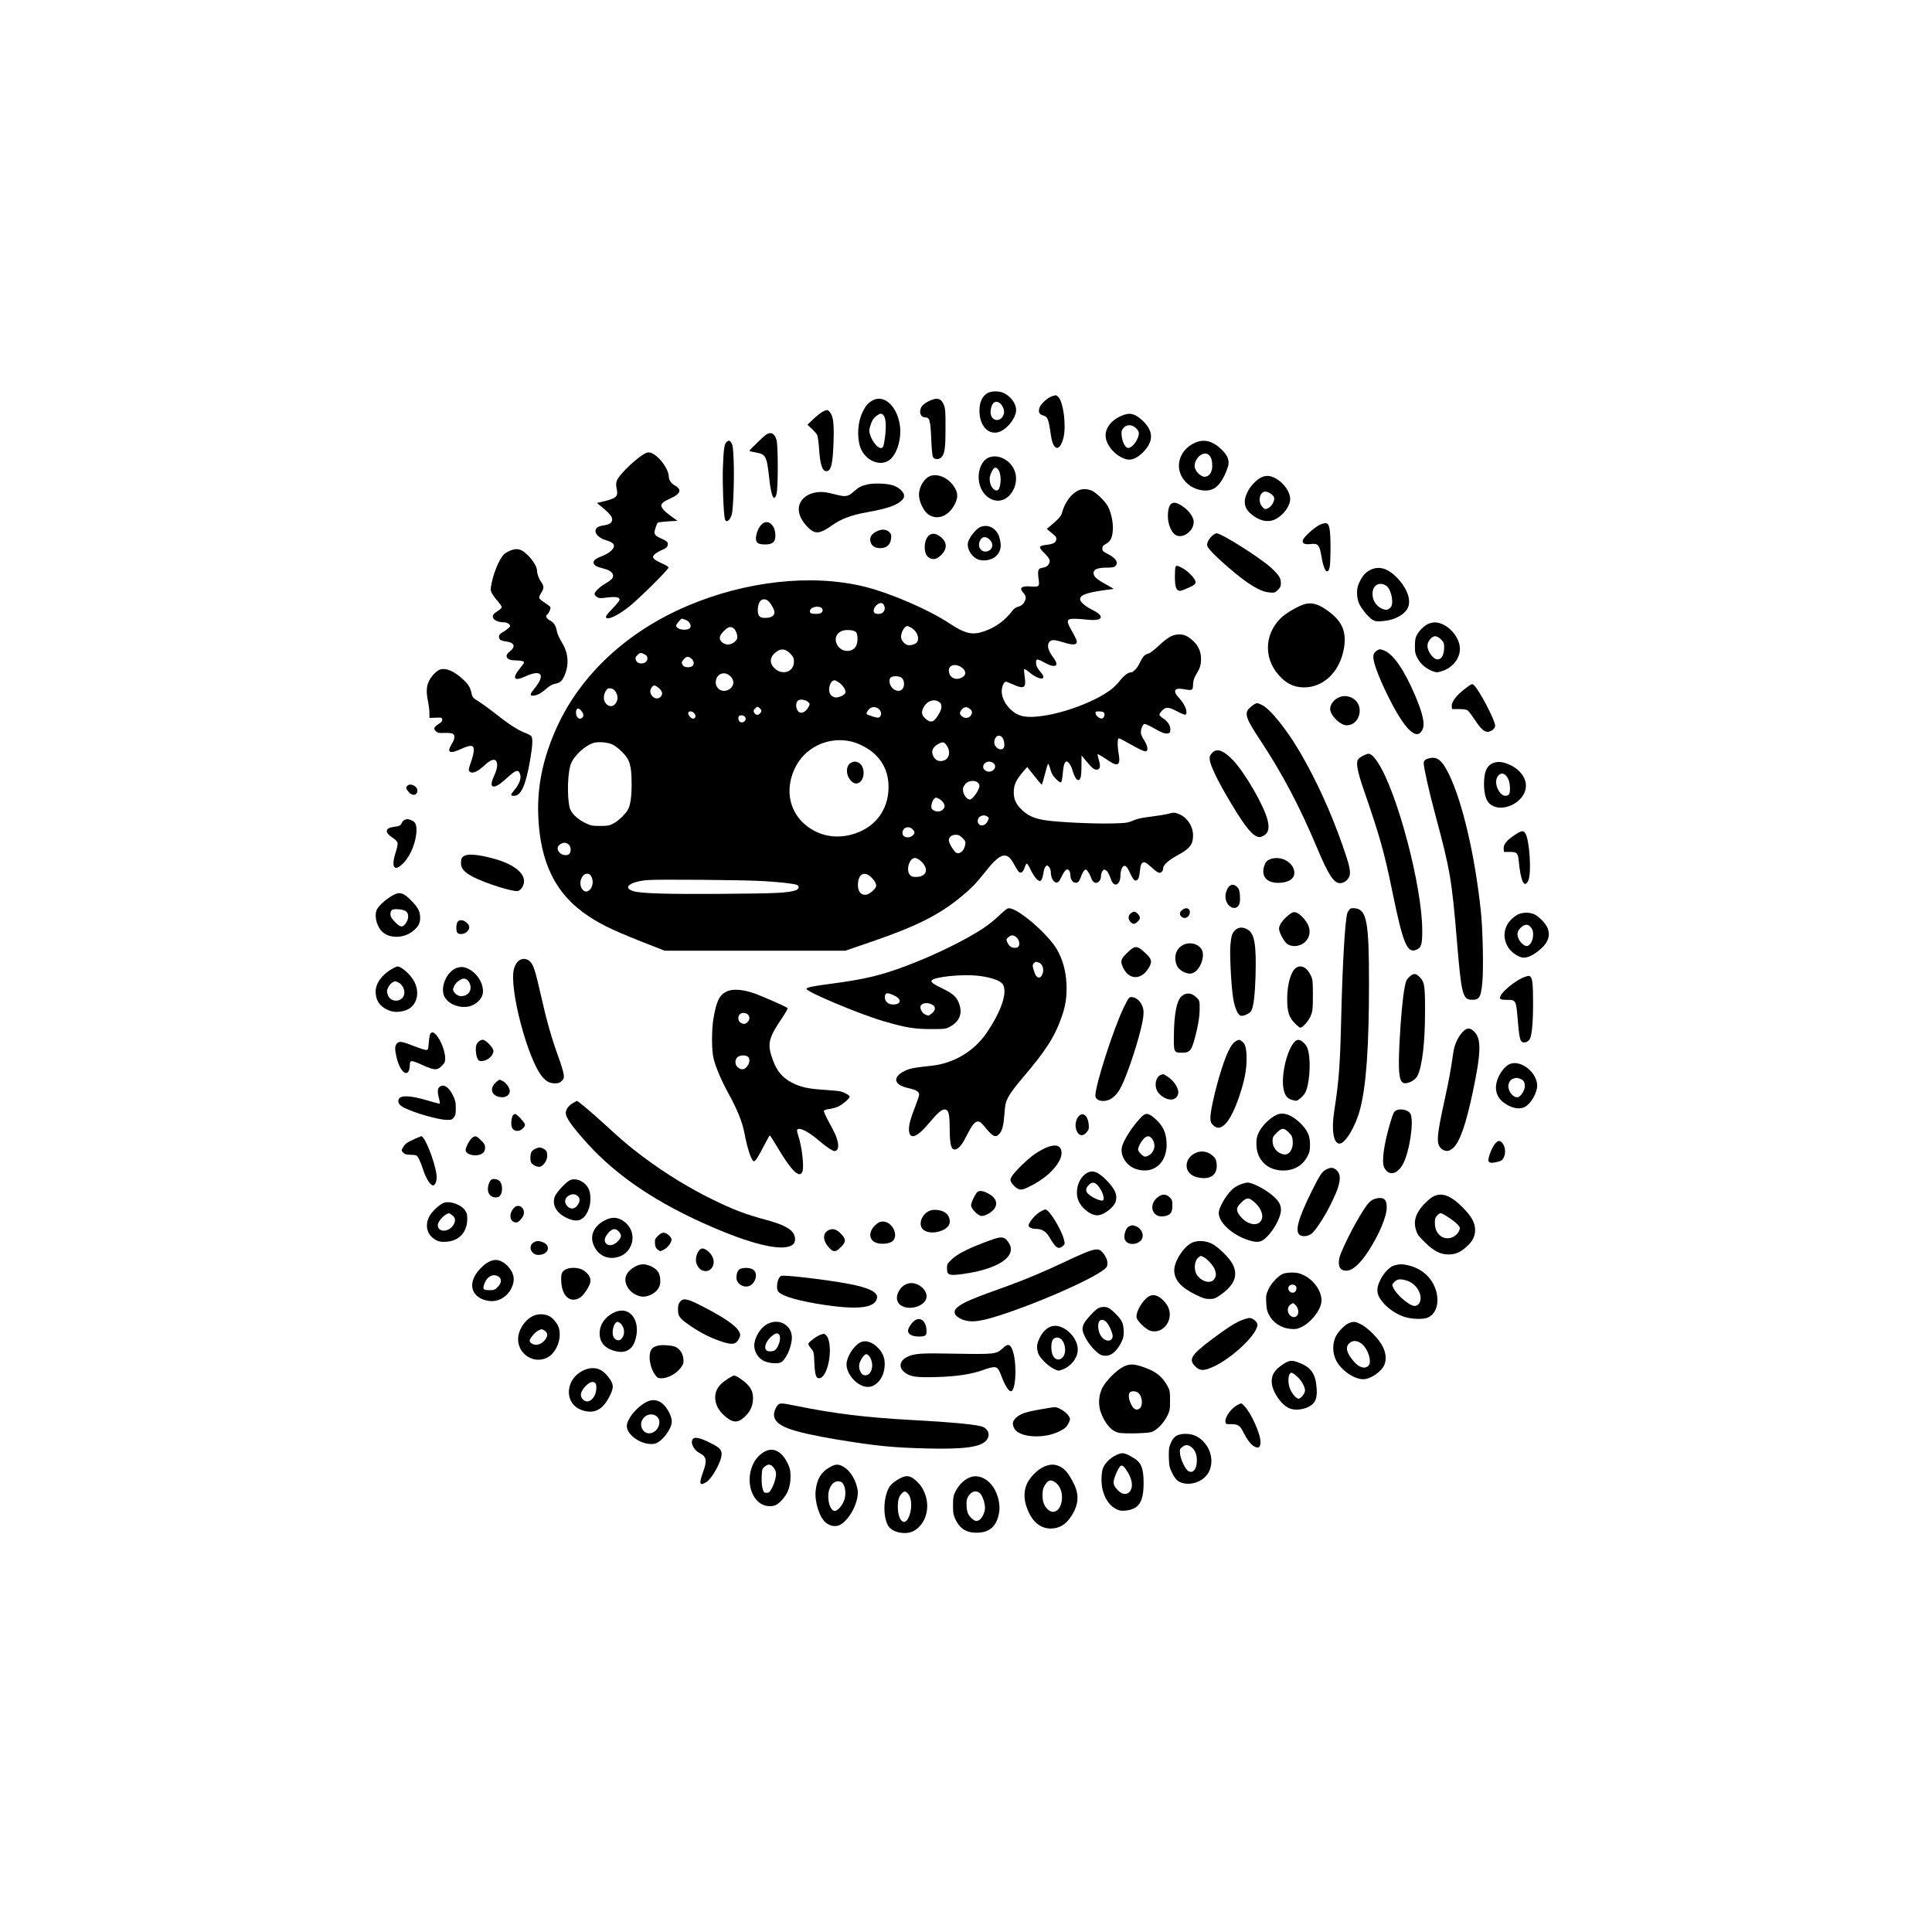 <?xml version="1.0" standalone="no"?>
<!DOCTYPE svg PUBLIC "-//W3C//DTD SVG 20010904//EN"
 "http://www.w3.org/TR/2001/REC-SVG-20010904/DTD/svg10.dtd">
<svg version="1.0" xmlns="http://www.w3.org/2000/svg"
 width="2083pt" height="2083pt" viewBox="0 0 2083 2083"
 preserveAspectRatio="xMidYMid meet">

<g transform="translate(0,2083) scale(0.1,-0.1)"
fill="#000000" stroke="none">
<path d="M10640 16588 c-54 -37 -80 -98 -80 -187 0 -157 91 -260 202 -231 84
23 177 130 192 220 12 75 -52 169 -140 206 -53 22 -135 18 -174 -8z m139 -104
c31 -22 53 -77 45 -112 -24 -102 -144 -90 -144 15 0 46 21 98 42 106 22 9 33
7 57 -9z"/>
<path d="M11336 16555 c-45 -16 -109 -75 -126 -115 -19 -45 -9 -74 28 -86 60
-19 65 -30 93 -220 24 -165 94 -180 134 -27 33 128 1 387 -55 443 -23 23 -23
23 -74 5z"/>
<path d="M9401 16509 c-46 -28 -67 -53 -101 -122 -53 -108 -63 -268 -25 -378
49 -142 210 -214 313 -140 85 62 138 243 112 389 -35 205 -178 325 -299 251z
m115 -147 c35 -23 44 -118 24 -257 -14 -97 -18 -105 -45 -105 -33 0 -91 71
-111 135 -15 47 -15 56 0 106 17 57 35 84 76 112 27 19 39 21 56 9z"/>
<path d="M10012 16504 c-29 -14 -61 -38 -72 -54 -38 -53 -18 -120 35 -120 48
0 57 -34 65 -228 4 -107 11 -186 19 -199 15 -29 63 -31 90 -4 36 36 45 96 45
311 1 176 -2 212 -17 253 -29 74 -75 86 -165 41z"/>
<path d="M8872 16393 c-18 -9 -63 -44 -100 -79 l-67 -63 47 -43 c25 -24 52
-54 58 -67 7 -13 16 -80 21 -150 11 -169 35 -241 78 -241 52 0 70 76 78 319 6
198 -3 270 -38 315 -24 30 -32 31 -77 9z"/>
<path d="M12130 16361 c-126 -39 -210 -129 -210 -226 0 -100 103 -221 217
-255 57 -17 117 6 182 69 121 118 121 233 0 346 -72 67 -124 86 -189 66z m123
-152 c32 -34 33 -59 8 -114 -24 -52 -68 -95 -97 -95 -31 0 -64 63 -71 134 -4
42 -1 56 16 78 36 46 99 44 144 -3z"/>
<path d="M8260 16144 c-30 -20 -180 -166 -180 -175 0 -3 30 -11 66 -17 112
-19 121 -37 148 -284 22 -194 51 -255 78 -165 18 59 18 525 0 584 -22 72 -60
91 -112 57z"/>
<path d="M7836 16067 c-26 -19 -35 -75 -42 -282 -6 -176 7 -499 22 -552 13
-46 54 -17 74 52 16 58 28 394 20 582 -5 126 -10 167 -24 187 -19 29 -25 31
-50 13z"/>
<path d="M12874 16052 c-141 -68 -202 -222 -138 -350 45 -91 136 -151 239
-160 101 -8 164 36 225 158 16 32 34 79 41 104 16 62 -5 116 -69 178 -99 97
-194 120 -298 70z m161 -129 c25 -24 35 -58 35 -118 0 -67 -34 -115 -82 -115
-46 0 -108 66 -108 114 0 94 102 172 155 119z"/>
<path d="M6971 15948 c-82 -30 -298 -233 -321 -302 -9 -27 -9 -49 -1 -87 18
-81 -3 -101 -138 -134 l-75 -18 50 -41 c85 -70 114 -105 114 -136 0 -37 -28
-56 -95 -65 -27 -4 -58 -14 -67 -23 -46 -40 2 -109 94 -136 94 -27 111 -61 57
-114 -17 -17 -57 -41 -88 -53 -80 -32 -101 -48 -101 -75 0 -28 30 -45 107 -64
88 -20 125 -66 90 -112 -7 -9 -40 -32 -74 -52 -62 -37 -113 -87 -113 -112 0
-7 11 -21 26 -30 22 -15 36 -16 112 -6 92 11 132 4 132 -24 0 -9 -34 -52 -76
-95 -54 -55 -75 -83 -70 -95 13 -34 127 19 248 115 111 88 431 406 426 423 -2
7 -22 21 -44 31 -124 56 -140 73 -109 108 11 12 45 32 75 46 59 26 70 36 70
71 0 19 -12 29 -65 53 -81 36 -90 52 -68 115 8 27 19 53 24 58 4 5 54 11 111
15 l103 6 -55 39 c-116 83 -142 123 -102 158 9 9 47 29 84 46 106 48 122 95
45 137 -41 21 -67 62 -67 102 0 46 -46 130 -102 187 -59 58 -100 78 -137 64z"/>
<path d="M10651 15893 c-64 -32 -106 -127 -99 -227 12 -191 195 -301 318 -190
72 65 102 170 75 262 -39 129 -187 207 -294 155z m121 -143 c29 -57 17 -193
-17 -206 -39 -15 -85 51 -85 121 0 34 19 83 43 113 17 21 41 9 59 -28z"/>
<path d="M10035 15700 c-68 -21 -128 -119 -127 -207 1 -72 51 -176 101 -210
98 -66 219 -19 285 111 33 66 35 109 7 164 -54 106 -174 170 -266 142z"/>
<path d="M13605 15686 c-54 -24 -123 -94 -154 -158 -49 -98 -39 -173 33 -236
85 -75 181 -99 258 -64 89 39 168 143 168 222 0 76 -66 170 -154 221 -56 32
-103 36 -151 15z m96 -179 c19 -12 35 -32 37 -44 5 -36 -28 -93 -64 -111 -33
-15 -35 -15 -59 8 -58 54 -38 170 29 170 13 0 38 -10 57 -23z"/>
<path d="M9342 15605 c-67 -19 -81 -26 -137 -75 -57 -50 -84 -57 -155 -41 -30
7 -82 20 -115 27 -111 26 -222 -1 -282 -69 -75 -85 -45 -211 76 -320 64 -57
118 -49 239 37 102 73 213 114 389 145 209 37 314 74 366 127 23 23 27 34 23
59 -7 37 -55 79 -115 101 -65 23 -222 28 -289 9z"/>
<path d="M11625 15542 c-76 -36 -146 -131 -174 -238 -10 -39 -39 -72 -137
-153 l-28 -23 29 -25 c75 -61 76 -62 73 -90 -4 -34 -34 -50 -111 -58 -80 -9
-83 -25 -18 -87 28 -28 54 -61 57 -74 8 -32 -19 -72 -54 -80 -56 -12 -62 -16
-68 -39 -3 -13 -2 -50 3 -83 13 -86 8 -92 -82 -85 -104 8 -131 -16 -80 -71 30
-32 32 -60 5 -103 -13 -22 -31 -35 -59 -43 -24 -6 -49 -22 -63 -41 -84 -110
-179 -180 -305 -225 -129 -45 -206 -28 -378 86 -224 148 -634 325 -911 394
-568 141 -1282 63 -1919 -209 -647 -277 -1144 -740 -1402 -1307 -147 -324
-212 -630 -200 -948 19 -515 190 -857 547 -1091 149 -99 299 -168 711 -328
l105 -41 974 0 974 0 280 96 c495 170 738 293 981 496 104 87 151 136 258 271
155 195 225 211 300 69 20 -38 44 -75 53 -83 23 -19 45 -1 62 49 7 23 18 42
23 42 5 0 26 -34 46 -77 21 -42 50 -85 66 -97 25 -18 29 -19 43 -5 8 9 19 42
23 73 4 32 15 65 25 74 16 16 18 16 37 -7 11 -13 19 -38 19 -60 0 -54 29 -106
60 -106 21 0 30 11 56 64 35 73 60 93 81 65 7 -10 13 -30 13 -45 0 -42 20 -79
47 -85 32 -8 49 9 68 66 9 26 24 55 34 64 18 16 20 16 38 -8 11 -13 28 -45 37
-70 13 -34 24 -48 44 -53 32 -8 62 26 62 71 0 17 7 42 16 54 12 18 19 20 35
11 19 -10 33 -34 60 -107 31 -85 99 -52 99 48 0 43 15 91 32 101 22 14 41 -6
73 -76 35 -76 55 -94 79 -69 15 14 20 37 30 124 6 53 28 75 60 58 11 -6 44
-33 73 -59 28 -27 60 -49 70 -49 26 0 43 19 43 49 0 34 61 89 156 140 130 70
166 115 167 210 1 103 -64 201 -157 236 -43 16 -50 17 -111 1 -35 -9 -121 -23
-189 -31 -89 -10 -143 -22 -188 -41 -58 -25 -76 -28 -225 -32 -192 -5 -583 13
-720 34 -116 17 -186 47 -252 109 -66 62 -91 115 -91 192 0 85 25 136 116 241
l29 32 75 -94 c41 -53 78 -95 81 -96 4 0 19 50 34 110 15 61 31 112 35 115 4
2 15 -23 24 -57 13 -48 27 -72 62 -107 31 -31 48 -41 55 -34 6 6 14 52 18 102
7 83 20 121 42 121 19 0 48 -45 63 -98 27 -96 66 -131 86 -76 6 14 10 73 10
132 l1 107 37 -45 c75 -91 100 -112 129 -108 35 4 41 35 19 109 -9 29 -14 55
-11 57 3 3 35 -15 73 -40 84 -57 105 -68 131 -68 29 0 35 36 22 113 -15 88
-14 167 2 167 7 0 48 -21 92 -46 121 -69 172 -94 195 -94 33 0 26 56 -15 120
-19 30 -35 66 -35 81 0 38 19 86 37 93 8 4 57 -18 111 -49 76 -43 105 -55 132
-53 32 3 35 6 38 38 3 45 -26 92 -78 125 -22 14 -40 31 -40 39 0 8 13 28 29
45 39 42 73 40 165 -10 42 -22 80 -38 86 -34 31 19 -2 109 -65 176 -76 82 -57
118 52 98 88 -16 95 -13 96 51 2 41 9 67 32 105 44 73 53 103 54 170 1 76 -30
146 -87 197 -57 51 -93 68 -149 68 -70 -1 -119 -28 -216 -118 -47 -45 -98 -84
-114 -88 -41 -10 -62 -32 -95 -101 -28 -59 -70 -103 -100 -103 -27 0 -77 -40
-117 -93 -23 -30 -69 -74 -101 -98 -170 -124 -486 -244 -733 -278 -171 -24
-255 -8 -336 65 -61 55 -101 134 -101 199 0 50 23 105 44 105 7 0 43 -13 79
-30 120 -54 144 -37 124 89 -6 39 -8 74 -4 77 3 4 28 -12 56 -35 106 -89 200
-88 122 1 -38 45 -51 71 -51 107 0 41 16 40 94 -4 76 -42 126 -47 126 -11 0
13 -16 44 -35 69 -59 77 -72 139 -35 172 23 21 53 18 161 -15 87 -27 129 -23
129 12 0 12 -23 62 -51 110 -63 109 -62 132 1 136 25 2 88 -1 140 -7 112 -12
164 -5 168 25 3 22 -37 54 -108 88 -49 23 -106 71 -113 95 -13 50 49 77 244
106 59 8 110 15 115 15 5 0 -29 21 -76 46 -106 57 -140 88 -140 126 0 40 46
58 144 58 54 0 79 4 90 16 37 37 10 84 -73 127 -58 30 -66 37 -66 63 0 23 7
33 37 49 51 27 70 66 76 149 5 83 -16 182 -52 255 -25 49 -116 140 -167 167
-48 24 -109 27 -154 6z m-3354 -1183 c29 -15 79 -98 79 -131 0 -36 -33 -58
-93 -60 -64 -3 -87 19 -87 84 0 91 44 138 101 107z m1263 -62 c20 -56 -27 -99
-90 -83 -34 9 -32 52 3 88 36 37 73 35 87 -5z m-683 -17 c25 -14 24 -46 -1
-60 -12 -6 -42 -10 -68 -8 -40 3 -47 6 -50 25 -6 39 73 67 119 43z m-1463
-131 c36 -12 65 -52 57 -78 -15 -49 -155 -35 -155 15 0 14 51 74 63 74 2 0 18
-5 35 -11z m2440 -89 c58 -35 86 -104 62 -150 -12 -23 -70 -43 -103 -35 -30 8
-62 41 -70 73 -11 47 30 132 66 132 6 0 27 -9 45 -20z m-1909 -14 c12 -13 25
-42 28 -64 5 -34 1 -45 -20 -66 -44 -44 -107 -46 -147 -6 -32 32 -25 67 24
116 50 51 81 56 115 20z m1309 -30 c22 -21 23 -112 2 -150 -41 -78 -162 -70
-205 13 -31 61 -12 120 49 147 41 19 131 13 154 -10z m-705 -235 c31 -34 37
-47 37 -85 0 -117 -136 -155 -220 -60 -51 59 -35 126 44 176 46 28 92 18 139
-31z m-1573 -6 c23 -12 30 -22 30 -46 0 -59 -104 -73 -124 -16 -8 22 -6 31 14
52 27 29 40 31 80 10z m504 -46 c29 -23 34 -60 10 -80 -24 -20 -84 -16 -100 6
-20 27 -17 42 11 70 29 30 45 31 79 4z m2894 -83 c69 -36 79 -91 22 -121 -71
-37 -140 2 -140 79 0 51 59 72 118 42z m-2480 -101 c56 -47 50 -117 -13 -151
-77 -41 -158 24 -134 109 19 68 91 89 147 42z m1849 -20 c28 -19 38 -68 23
-106 -33 -78 -150 -24 -150 70 0 18 7 34 18 40 26 15 85 13 109 -4z m-664 -59
c38 -28 70 -81 62 -105 -7 -23 -63 -51 -102 -51 -18 0 -38 9 -53 25 -46 48 -7
178 48 158 9 -4 30 -16 45 -27z m-1948 -57 c38 -34 44 -62 18 -91 -24 -27 -68
-23 -92 8 -25 32 -27 61 -5 92 20 30 37 28 79 -9z m-467 -39 c62 -91 -35 -207
-105 -126 -29 34 -30 89 -3 134 17 28 25 33 52 30 24 -2 39 -12 56 -38z m2076
-110 c20 -20 20 -20 1 -56 -24 -45 -67 -69 -96 -54 -41 23 -48 107 -11 130 24
15 82 4 106 -20z m1399 9 c30 -16 37 -28 37 -65 0 -29 -39 -101 -74 -136 -27
-27 -61 -22 -100 16 -42 39 -46 71 -14 127 33 58 100 84 151 58z m-1921 -76
c23 -21 23 -36 -2 -58 -22 -20 -44 -15 -60 14 -8 17 -7 24 10 41 24 24 28 25
52 3z m1291 -15 c21 -25 22 -61 2 -78 -13 -11 -27 -10 -76 5 -33 10 -62 22
-65 27 -8 13 24 58 49 68 30 13 69 3 90 -22z m980 4 c37 -32 6 -92 -48 -92
-30 0 -65 28 -65 51 0 11 11 31 25 45 27 27 54 26 88 -4z m-4194 -18 c24 -30
27 -54 9 -72 -28 -28 -68 2 -68 52 0 54 26 62 59 20z m1215 -23 c21 -23 18
-54 -6 -59 -22 -4 -58 32 -58 58 0 26 41 27 64 1z m4414 10 c18 -11 12 -51
-10 -65 -22 -13 -71 21 -76 53 -3 18 1 21 35 21 21 0 44 -4 51 -9z m-3864 -53
c22 -35 -27 -74 -59 -48 -18 15 -20 56 -2 64 22 9 50 1 61 -16z m2770 -217
c23 -25 33 -96 16 -116 -31 -37 -100 4 -100 60 0 63 48 95 84 56z m-1625 -46
c91 -22 197 -80 262 -145 93 -92 139 -206 139 -345 0 -255 -155 -451 -406
-515 -166 -43 -331 -12 -464 86 -195 143 -252 388 -144 623 105 231 362 355
613 296z m-2570 -35 c55 -28 141 -113 164 -162 27 -57 37 -130 37 -263 0 -130
-13 -222 -37 -269 -25 -49 -105 -126 -158 -154 -44 -24 -62 -27 -145 -27 -88
0 -101 3 -162 33 -87 43 -152 107 -166 164 -31 127 -22 395 17 482 36 82 142
180 230 213 53 20 166 12 220 -17z m3593 -1 c50 -66 37 -148 -27 -169 -46 -15
-84 -1 -108 39 -33 57 -15 105 51 141 46 24 60 22 84 -11z m506 -195 c45 -31
13 -94 -47 -94 -29 0 -61 26 -61 49 0 52 62 78 108 45z m-166 -211 c10 -9 18
-25 18 -35 0 -43 -73 -148 -102 -148 -43 0 -86 75 -74 126 4 14 19 37 33 50
31 29 97 33 125 7z m-412 -179 c40 -24 64 -68 50 -94 -22 -41 -78 -52 -119
-24 -20 14 -22 23 -18 56 5 38 30 78 50 78 5 0 21 -7 37 -16z m515 -188 c19
-14 19 -16 3 -50 -29 -59 -99 -61 -106 -3 -6 52 59 85 103 53z m-807 -136 c26
-25 28 -43 6 -64 -41 -42 -114 -27 -114 23 0 58 64 82 108 41z m539 -95 c31
-31 35 -40 30 -71 -12 -71 -66 -114 -104 -83 -29 25 -73 102 -73 130 0 35 32
59 78 59 26 0 43 -9 69 -35z m-4241 -76 c20 -23 23 -71 4 -93 -20 -25 -77 -20
-105 9 -39 38 -27 84 26 103 29 11 53 5 75 -19z m3790 -171 c95 -84 67 -173
-53 -173 -35 0 -49 5 -64 24 -44 54 -4 181 57 181 13 0 40 -15 60 -32z m-3550
-170 c50 -96 -45 -218 -102 -130 -39 60 -3 162 56 162 23 0 33 -7 46 -32z
m3009 1 c43 -38 68 -83 60 -108 -10 -31 -71 -82 -106 -87 -66 -11 -103 54 -85
151 15 77 71 96 131 44z m-1150 -49 c191 -12 333 -29 358 -41 29 -16 21 -46
-15 -58 -87 -28 -195 -34 -781 -38 -613 -5 -895 4 -973 30 -113 37 -33 100
151 118 108 10 1060 2 1260 -11z"/>
<path d="M9183 12610 c-60 -24 -69 -118 -19 -185 33 -43 67 -53 102 -31 65 43
58 183 -11 214 -30 14 -42 14 -72 2z"/>
<path d="M12614 15383 c-12 -19 -20 -52 -22 -98 -4 -82 22 -166 66 -210 69
-70 212 16 212 128 0 61 -70 146 -157 191 -47 24 -78 20 -99 -11z"/>
<path d="M8207 15172 c-30 -32 -57 -100 -57 -147 0 -48 25 -65 99 -65 81 0
111 26 111 94 0 122 -86 188 -153 118z"/>
<path d="M14222 15168 c-56 -29 -161 -124 -173 -157 -15 -38 12 -54 79 -47 86
10 98 -5 122 -147 14 -85 38 -147 56 -147 30 0 38 52 39 240 0 220 -11 280
-54 280 -14 0 -46 -10 -69 -22z"/>
<path d="M10560 15143 c-40 -21 -105 -102 -121 -152 -21 -62 24 -151 93 -187
61 -32 164 -15 211 34 49 51 58 110 32 198 -30 102 -129 152 -215 107z m111
-132 c47 -47 31 -112 -30 -126 -58 -12 -100 41 -81 101 20 60 65 70 111 25z"/>
<path d="M9448 15099 c-52 -27 -72 -60 -64 -104 9 -49 47 -75 107 -75 67 0
109 36 116 102 5 40 2 50 -20 72 -32 32 -85 34 -139 5z"/>
<path d="M10030 15067 c-36 -18 -60 -73 -60 -135 0 -65 20 -105 59 -122 43
-17 79 -5 123 41 64 67 59 137 -14 193 -43 32 -77 39 -108 23z"/>
<path d="M13077 15060 c-40 -32 -69 -85 -61 -114 7 -30 93 -118 224 -231 213
-184 348 -266 449 -273 54 -4 59 -2 89 28 25 25 32 40 32 71 0 56 -18 85 -99
162 -114 107 -539 377 -595 377 -7 0 -25 -9 -39 -20z"/>
<path d="M5484 14886 c-38 -18 -58 -35 -81 -72 -42 -69 -83 -175 -101 -266
-15 -71 -15 -79 0 -111 9 -19 37 -58 62 -86 25 -29 46 -58 46 -66 0 -8 -17
-25 -38 -39 -56 -35 -67 -52 -54 -81 12 -25 63 -45 119 -45 30 0 63 -21 63
-40 0 -11 -49 -50 -89 -72 -21 -12 -31 -24 -31 -41 0 -33 16 -45 77 -53 90
-11 106 -57 38 -109 -63 -47 -33 -95 60 -95 59 0 95 -9 95 -22 0 -6 -17 -31
-39 -57 -93 -113 -74 -152 48 -96 179 84 227 22 102 -130 -47 -57 -51 -75 -16
-75 41 0 88 24 143 73 34 30 65 48 89 53 21 3 49 13 61 21 34 21 72 110 79
185 8 89 -10 161 -62 247 -25 41 -47 91 -50 110 -11 64 -32 99 -75 121 -39 20
-53 51 -30 65 17 11 40 63 34 79 -3 8 -30 29 -60 47 -30 18 -57 41 -60 51 -3
10 6 33 20 55 32 47 33 75 2 116 -26 36 -46 89 -46 124 0 52 -69 150 -144 205
-49 35 -93 36 -162 4z"/>
<path d="M12674 14719 c-4 -7 -7 -56 -7 -110 1 -110 15 -149 56 -149 12 0 55
16 95 35 63 30 72 37 72 62 0 32 -85 120 -149 152 -46 24 -57 26 -67 10z"/>
<path d="M14774 14685 c-55 -27 -89 -68 -125 -149 -27 -61 -23 -160 8 -221 31
-60 99 -141 139 -166 31 -19 45 -21 107 -16 127 9 235 65 274 140 41 80 -2
208 -107 320 -101 109 -202 140 -296 92z m172 -170 c53 -34 85 -189 48 -232
-29 -33 -55 -35 -104 -11 -55 28 -92 88 -92 153 -2 94 72 139 148 90z"/>
<path d="M14076 14319 c-70 -17 -210 -97 -268 -154 -189 -187 -183 -467 14
-650 71 -66 145 -96 238 -96 205 -1 377 161 426 401 38 191 -10 310 -172 426
-97 69 -164 90 -238 73z"/>
<path d="M15400 14104 c-45 -20 -96 -69 -123 -119 -17 -31 -22 -58 -22 -120 0
-70 4 -87 30 -135 33 -61 90 -109 160 -136 44 -16 49 -16 100 0 116 36 195
134 195 240 0 137 -145 287 -274 286 -17 -1 -47 -8 -66 -16z m136 -168 c30
-30 34 -41 34 -84 0 -152 -96 -179 -164 -45 -21 41 -20 82 0 113 41 61 80 66
130 16z"/>
<path d="M14833 13806 c-22 -19 -27 -31 -26 -65 3 -64 58 -212 148 -396 182
-373 316 -509 380 -385 31 60 8 168 -77 370 -117 275 -232 443 -333 486 -47
19 -59 18 -92 -10z"/>
<path d="M4725 13602 c-17 -11 -44 -34 -59 -53 -66 -78 -79 -152 -51 -284 8
-39 15 -94 15 -123 l0 -52 68 2 c62 3 67 1 70 -19 2 -16 -7 -28 -38 -48 -52
-33 -59 -51 -31 -78 19 -19 31 -22 92 -19 38 1 79 -2 89 -8 29 -16 25 -58 -11
-114 -56 -90 -19 -108 102 -51 47 22 89 35 106 33 24 -3 28 -8 31 -40 2 -22
-9 -72 -28 -128 -26 -73 -30 -94 -20 -105 27 -33 87 -9 166 66 84 78 134 76
134 -5 0 -25 -12 -66 -30 -104 -37 -79 -40 -122 -7 -122 31 0 70 26 156 104
77 69 103 79 121 47 28 -53 7 -117 -66 -204 -32 -38 -30 -47 9 -47 75 0 126
114 173 388 27 160 30 230 12 255 -7 9 -39 25 -70 37 -73 27 -183 99 -321 209
-59 47 -138 104 -175 127 -59 36 -68 46 -76 80 -16 72 -30 97 -82 148 -108
106 -216 148 -279 108z"/>
<path d="M15855 13448 c-11 -6 -48 -34 -83 -62 -77 -62 -124 -129 -120 -171
l3 -30 76 0 c52 0 81 -5 94 -15 10 -8 44 -54 76 -101 65 -98 99 -129 139 -129
37 0 80 35 80 65 0 60 -177 396 -232 442 -9 8 -19 8 -33 1z"/>
<path d="M14445 13315 c-68 -24 -115 -93 -101 -148 17 -70 114 -157 174 -157
147 0 197 216 67 291 -44 26 -94 31 -140 14z"/>
<path d="M13525 13238 c-11 -6 -35 -24 -52 -41 -60 -57 -43 -110 114 -347 239
-361 426 -716 612 -1159 124 -295 180 -381 248 -383 42 -1 89 35 103 78 15 46
-1 119 -75 329 -127 362 -280 697 -453 995 -148 254 -325 475 -416 519 -48 24
-54 24 -81 9z"/>
<path d="M13065 12708 c-24 -28 -26 -38 -21 -77 8 -56 81 -211 182 -383 171
-292 256 -407 322 -435 30 -12 38 -12 70 4 56 27 71 78 49 169 -37 156 -252
526 -380 655 -104 105 -173 126 -222 67z"/>
<path d="M14702 12685 c-28 -13 -56 -33 -62 -46 -21 -39 -3 -132 61 -318 175
-506 224 -679 309 -1096 117 -571 161 -676 260 -635 54 23 65 57 64 210 -1
474 -268 1485 -477 1807 -25 40 -59 79 -75 87 -26 14 -33 13 -80 -9z"/>
<path d="M15378 12644 c-20 -10 -28 -22 -28 -42 0 -50 58 -307 124 -553 162
-602 179 -702 236 -1389 44 -531 61 -601 144 -608 94 -8 112 19 128 186 14
151 5 581 -17 777 -64 597 -197 1164 -340 1461 -66 136 -112 184 -178 184 -23
-1 -54 -8 -69 -16z"/>
<path d="M16121 12610 c-84 -20 -120 -88 -121 -231 0 -103 20 -175 57 -211
128 -119 395 11 395 192 0 87 -70 178 -172 223 -66 30 -113 38 -159 27z m116
-142 c28 -31 43 -81 43 -142 0 -58 -12 -76 -50 -76 -31 0 -63 31 -85 82 -21
52 -19 100 6 132 25 32 59 33 86 4z"/>
<path d="M4392 12358 c-18 -18 -15 -33 14 -67 39 -47 94 -38 94 16 0 48 -75
84 -108 51z"/>
<path d="M4362 11990 c-12 -5 -26 -20 -31 -33 -11 -28 -23 -34 -91 -43 -89
-12 -93 -60 -10 -114 29 -19 53 -42 56 -56 4 -14 -5 -58 -20 -104 -55 -171
-12 -219 93 -105 73 79 131 231 131 343 0 66 -12 90 -55 108 -39 16 -42 16
-73 4z"/>
<path d="M16333 11829 c-85 -55 -125 -104 -121 -149 l3 -35 63 0 c78 0 88 -11
97 -103 21 -217 61 -297 103 -204 36 80 13 439 -33 508 -21 33 -41 30 -112
-17z"/>
<path d="M5014 11606 c-36 -16 -44 -32 -44 -86 0 -53 40 -97 127 -143 140 -72
438 -166 489 -153 14 4 33 21 44 39 74 121 -60 248 -335 317 -141 36 -239 45
-281 26z"/>
<path d="M13688 11564 c-27 -12 -41 -26 -52 -55 -51 -127 24 -210 176 -196
109 10 161 63 138 141 -29 98 -159 153 -262 110z"/>
<path d="M13240 11258 c-27 -45 -35 -93 -21 -138 20 -67 88 -101 125 -64 23
22 29 56 24 124 -3 45 -10 66 -28 85 -34 37 -75 34 -100 -7z"/>
<path d="M4231 11175 c-63 -36 -137 -100 -162 -141 -37 -60 -16 -176 45 -242
77 -85 243 -83 345 5 53 45 71 80 71 138 0 65 -21 107 -87 176 -91 96 -133
109 -212 64z m143 -168 c34 -23 36 -80 3 -128 -35 -52 -60 -50 -118 10 -39 41
-49 58 -49 85 0 23 6 39 18 46 24 15 115 7 146 -13z"/>
<path d="M10781 10967 c-95 -89 -171 -145 -305 -222 -201 -115 -451 -232 -701
-327 -271 -103 -450 -146 -805 -193 -204 -27 -265 -39 -275 -55 -16 -27 568
-273 828 -349 239 -70 333 -86 512 -86 157 0 161 0 211 28 94 52 129 131 101
227 -25 85 -64 123 -181 180 -103 49 -133 71 -121 89 23 38 318 69 488 52 117
-12 219 -41 262 -75 80 -64 19 -279 -152 -534 -138 -205 -357 -337 -603 -363
-184 -19 -235 -29 -289 -57 -66 -33 -96 -70 -87 -106 9 -35 54 -61 139 -80 76
-17 107 -37 107 -68 0 -11 -19 -67 -41 -125 -50 -126 -69 -195 -69 -246 0
-122 82 -98 217 65 95 113 138 150 171 146 40 -4 51 -50 51 -208 1 -194 21
-246 81 -215 31 16 64 63 113 162 74 145 111 164 174 86 96 -119 124 -134 167
-88 32 34 46 90 56 221 8 102 12 120 44 182 21 38 87 127 152 202 251 293 350
448 424 667 41 118 54 214 48 351 -7 137 -43 265 -105 370 -92 155 -389 416
-500 438 -28 6 -38 0 -112 -69z m187 -253 c24 -27 29 -73 10 -92 -16 -16 -59
-15 -84 3 -12 8 -27 29 -34 46 -13 30 -12 33 14 56 33 28 60 24 94 -13z m235
-263 c33 -13 53 -63 41 -108 -17 -69 -66 -70 -89 -2 -24 69 -26 87 -9 103 18
19 24 19 57 7z m-1577 -347 c99 -41 99 -104 1 -104 -49 0 -87 33 -87 74 0 52
19 58 86 30z m432 -110 c32 -21 28 -57 -9 -88 -35 -30 -39 -30 -74 -14 -32 14
-58 62 -50 89 13 39 81 46 133 13z"/>
<path d="M12747 11020 c-32 -26 -34 -50 -7 -75 28 -25 71 -10 84 28 20 56 -29
85 -77 47z"/>
<path d="M14549 11024 c-9 -11 -19 -27 -22 -36 -25 -70 -53 -549 -67 -1143
-12 -503 -24 -667 -75 -995 -32 -203 -8 -350 57 -350 62 0 175 188 222 371 67
259 96 674 96 1369 0 651 -25 783 -150 797 -36 4 -48 1 -61 -13z"/>
<path d="M12190 10982 c-14 -11 -22 -29 -22 -47 0 -29 31 -65 57 -65 23 0 65
41 65 64 0 25 -38 66 -62 66 -9 0 -26 -8 -38 -18z"/>
<path d="M13920 10984 c-74 -50 -130 -121 -130 -166 0 -43 57 -146 92 -168 71
-43 175 -14 217 60 41 73 19 159 -61 237 -52 50 -84 60 -118 37z"/>
<path d="M16362 10969 c-23 -12 -60 -41 -81 -65 -112 -128 -61 -321 105 -390
60 -25 132 3 229 88 82 72 104 153 65 234 -25 50 -97 120 -145 140 -50 20
-123 18 -173 -7z m138 -131 c27 -29 34 -58 27 -114 -5 -48 -38 -94 -67 -94
-26 0 -71 40 -86 76 -22 53 -17 83 20 120 40 40 76 44 106 12z"/>
<path d="M4936 10894 c-19 -19 -22 -104 -4 -122 21 -21 77 -14 103 13 34 33
32 67 -6 99 -35 29 -70 33 -93 10z"/>
<path d="M13321 10805 c-36 -31 -47 -65 -56 -170 -8 -103 10 -442 30 -565 17
-105 49 -180 81 -191 27 -9 100 24 115 53 25 47 40 174 46 383 9 332 -12 452
-86 493 -51 29 -92 28 -130 -3z"/>
<path d="M12749 10638 c-54 -31 -82 -87 -77 -152 3 -34 13 -65 28 -86 30 -42
101 -74 144 -66 92 17 162 198 105 270 -46 58 -133 73 -200 34z"/>
<path d="M12154 10558 c-73 -70 -79 -92 -43 -165 62 -128 190 -131 270 -5 43
67 39 98 -18 153 -104 100 -122 101 -209 17z"/>
<path d="M5580 10460 c-16 -17 -33 -52 -40 -82 -51 -212 152 -977 308 -1159
44 -51 80 -69 137 -69 36 0 51 6 72 26 22 23 25 31 20 73 -3 27 -31 117 -62
201 -69 192 -123 380 -180 636 -62 274 -83 340 -118 375 -41 41 -98 41 -137
-1z"/>
<path d="M4247 10395 c-120 -62 -197 -162 -197 -255 0 -93 40 -156 125 -196
58 -28 119 -31 192 -9 120 36 167 178 101 309 -35 71 -138 166 -180 166 -7 0
-26 -7 -41 -15z m54 -161 c31 -15 59 -65 59 -103 0 -106 -150 -124 -181 -22
-10 33 -9 45 7 77 17 34 52 63 77 64 4 0 22 -7 38 -16z"/>
<path d="M4926 10395 c-112 -39 -185 -213 -133 -313 42 -79 161 -125 263 -103
74 17 138 77 149 138 19 118 -87 263 -210 286 -16 3 -47 -1 -69 -8z m111 -130
c12 -9 27 -31 32 -51 19 -69 -25 -124 -99 -124 -43 0 -94 50 -84 82 12 38 36
70 69 89 37 23 54 24 82 4z"/>
<path d="M13972 10394 c-54 -38 -94 -176 -94 -330 -1 -139 19 -204 82 -266 26
-27 52 -48 59 -48 26 0 91 74 113 128 20 51 23 74 23 222 0 147 -2 170 -21
210 -42 90 -106 124 -162 84z"/>
<path d="M15195 10298 c-30 -28 -37 -44 -50 -110 -23 -121 -43 -342 -56 -598
-15 -304 -6 -405 35 -432 37 -25 133 20 160 75 50 107 80 356 80 682 1 291 -5
328 -59 382 -41 41 -66 42 -110 1z"/>
<path d="M16450 10301 c-111 -34 -294 -190 -277 -236 5 -11 22 -15 76 -15 96
0 97 -2 115 -221 15 -179 25 -225 51 -235 27 -11 64 6 80 36 22 42 35 189 34
395 0 190 -8 262 -30 276 -16 10 -15 10 -49 0z"/>
<path d="M7830 10138 c-74 -38 -104 -99 -137 -283 -21 -119 -22 -347 0 -435
23 -96 87 -246 166 -389 86 -155 145 -300 166 -412 33 -176 78 -309 104 -309
16 0 44 43 106 164 33 63 62 116 65 115 3 0 46 -67 95 -150 141 -236 227 -317
256 -241 21 52 -6 278 -46 392 -8 24 -13 50 -11 57 14 36 116 -12 224 -105 86
-74 157 -122 180 -122 30 0 45 34 37 83 -11 61 -31 109 -98 229 -32 59 -57
114 -54 121 3 8 27 17 56 20 28 3 71 15 95 25 49 22 126 88 126 108 0 14 -44
41 -94 56 -17 5 -98 13 -179 18 -174 11 -257 29 -350 78 -95 49 -157 120 -197
224 -72 187 -62 243 89 468 39 57 67 107 63 111 -19 17 -284 133 -365 161
-127 43 -234 49 -297 16z m232 -245 c24 -21 23 -58 -2 -83 -24 -24 -48 -25
-78 -4 -26 18 -30 65 -6 88 20 21 63 20 86 -1z m10 -466 c15 -24 7 -66 -18
-96 -30 -36 -61 -39 -98 -10 -29 23 -36 72 -13 102 25 36 107 38 129 4z"/>
<path d="M12749 10097 c-60 -40 -91 -187 -93 -445 -1 -167 1 -172 90 -172 91
0 107 25 160 255 18 81 28 150 28 212 1 84 -1 93 -24 118 -54 58 -107 69 -161
32z"/>
<path d="M12116 9968 c-111 -229 -306 -835 -306 -950 0 -35 33 -58 83 -58 92
0 164 69 225 218 94 227 198 574 209 698 5 58 2 78 -15 117 -23 51 -70 87
-114 87 -25 0 -32 -10 -82 -112z"/>
<path d="M15765 9699 c-49 -55 -84 -133 -96 -216 -26 -184 -45 -288 -94 -513
-87 -395 -92 -476 -34 -525 41 -34 80 -32 124 6 73 64 139 251 214 605 90 426
94 573 16 651 -47 47 -82 45 -130 -8z"/>
<path d="M4640 9685 c-6 -8 -14 -50 -17 -95 -6 -76 -7 -80 -30 -80 -13 0 -69
18 -125 40 -135 53 -161 57 -187 31 -25 -25 -26 -62 -6 -149 43 -182 140 -235
144 -79 1 49 15 49 141 -8 126 -56 154 -57 203 -7 32 32 37 44 37 83 0 74 -49
199 -98 252 -29 31 -44 34 -62 12z"/>
<path d="M5155 9594 c-20 -22 -25 -37 -25 -81 0 -29 7 -69 14 -88 13 -29 20
-35 46 -35 62 0 130 57 130 109 0 35 -83 121 -117 121 -13 0 -35 -12 -48 -26z"/>
<path d="M13340 9613 c-65 -24 -121 -140 -200 -410 -52 -180 -90 -360 -90
-424 0 -43 5 -55 29 -80 88 -88 194 37 294 347 47 144 67 256 67 368 0 110
-12 158 -47 186 -27 21 -29 22 -53 13z"/>
<path d="M13960 9600 c-84 -84 -151 -367 -121 -512 15 -73 39 -102 96 -118 43
-12 47 -11 79 14 19 14 44 41 55 60 47 75 67 323 37 451 -11 46 -23 67 -50 92
-41 38 -68 41 -96 13z"/>
<path d="M16280 9359 c-42 -17 -91 -71 -121 -134 -54 -112 -35 -216 51 -281
81 -61 169 -80 229 -49 65 33 134 150 134 230 1 140 -175 281 -293 234z m109
-160 c37 -13 51 -35 51 -82 0 -35 -32 -92 -62 -111 -41 -25 -105 30 -115 100
-6 45 22 90 60 97 12 2 25 5 28 6 3 0 20 -4 38 -10z"/>
<path d="M12514 9240 c-51 -20 -71 -108 -39 -169 35 -68 130 -114 183 -89 38
18 54 56 42 98 -15 51 -58 107 -108 140 -50 33 -48 32 -78 20z"/>
<path d="M5351 9165 c-86 -73 -48 -165 69 -165 48 0 85 39 75 79 -9 37 -43 79
-75 96 -37 19 -33 19 -69 -10z"/>
<path d="M4742 9114 c-26 -18 -28 -54 -8 -131 8 -31 10 -53 5 -53 -6 0 -65 16
-132 36 -180 53 -284 58 -307 15 -17 -33 4 -68 57 -94 113 -57 365 -129 457
-131 53 -1 60 2 80 27 17 23 21 42 20 102 0 61 -5 83 -32 138 -43 87 -96 122
-140 91z"/>
<path d="M6172 8934 c-43 -26 -72 -67 -72 -104 0 -50 69 -147 232 -328 323
-356 756 -647 1345 -901 481 -208 803 -273 882 -178 21 27 16 84 -12 120 -37
49 -125 91 -277 132 -228 61 -363 112 -585 221 -248 121 -503 277 -740 453
-154 115 -230 179 -430 363 -140 128 -283 248 -295 248 -3 0 -24 -12 -48 -26z"/>
<path d="M15050 8857 c-20 -10 -31 -32 -57 -119 -73 -243 -100 -437 -68 -498
50 -96 147 -72 208 53 65 134 110 435 77 522 -17 46 -106 69 -160 42z"/>
<path d="M13792 8820 c-72 -17 -181 -115 -221 -200 -20 -43 -26 -70 -25 -125
0 -169 118 -285 289 -285 118 0 211 55 262 154 22 42 27 64 27 126 0 96 -27
154 -104 230 -81 80 -162 115 -228 100z m103 -200 c33 -33 39 -47 43 -93 7
-87 -40 -155 -99 -143 -71 14 -119 73 -119 147 0 36 6 48 44 85 55 56 80 57
131 4z"/>
<path d="M5529 8804 c-7 -8 -14 -39 -16 -67 -5 -66 18 -100 67 -100 35 0 80
39 80 69 0 18 -88 114 -105 114 -7 0 -18 -7 -26 -16z"/>
<path d="M11631 8796 c-44 -47 -47 -141 -5 -187 26 -28 59 -23 89 13 24 28 27
39 23 85 -8 93 -61 138 -107 89z"/>
<path d="M12300 8781 c-97 -102 -192 -252 -205 -324 -17 -91 52 -197 150 -230
194 -66 348 70 332 293 -7 105 -40 173 -119 245 -77 69 -105 72 -158 16z m119
-227 c30 -39 36 -85 16 -128 -17 -36 -58 -66 -90 -66 -22 0 -75 54 -75 77 0
26 37 94 66 121 33 29 58 28 83 -4z"/>
<path d="M4485 8557 c-89 -40 -116 -57 -135 -90 -25 -40 -25 -42 0 -67 15 -15
33 -20 69 -20 27 0 57 -3 66 -6 21 -8 46 -59 79 -161 31 -92 76 -163 105 -163
27 0 45 58 37 118 -21 149 -127 414 -165 412 -3 -1 -28 -11 -56 -23z"/>
<path d="M5092 8564 c-25 -17 -72 -103 -72 -132 0 -58 136 -80 189 -31 14 13
21 32 21 56 0 29 -8 44 -44 79 -47 48 -60 52 -94 28z"/>
<path d="M16121 8501 c-27 -29 -68 -123 -73 -170 -5 -37 21 -46 88 -30 53 13
61 18 78 52 22 46 16 112 -15 151 -26 34 -45 33 -78 -3z"/>
<path d="M11280 8457 c-30 -13 -84 -42 -120 -67 -77 -51 -230 -201 -254 -248
-16 -32 -16 -35 1 -65 11 -18 34 -42 53 -55 44 -30 69 -24 189 41 220 121 352
313 274 399 -22 25 -75 23 -143 -5z"/>
<path d="M5773 8445 c-17 -7 -36 -23 -43 -34 -13 -25 -16 -77 -6 -109 8 -25
53 -52 89 -52 40 0 87 64 87 119 0 43 -9 60 -41 76 -34 18 -45 18 -86 0z"/>
<path d="M12906 8406 c-146 -54 -152 -226 -8 -266 140 -39 230 17 220 137 -3
38 -11 60 -29 79 -49 53 -120 72 -183 50z"/>
<path d="M14302 8223 c-48 -23 -72 -60 -161 -239 -146 -295 -183 -433 -126
-470 29 -19 83 -14 121 11 35 23 125 155 188 275 132 254 152 362 79 420 -31
24 -57 25 -101 3z"/>
<path d="M11709 8177 c-78 -52 -117 -172 -89 -272 25 -88 131 -178 210 -178
70 0 182 86 200 152 18 70 -6 127 -94 220 -97 101 -161 123 -227 78z m123
-124 c53 -57 86 -155 56 -166 -28 -9 -134 42 -165 81 -20 25 -15 54 14 84 34
35 62 36 95 1z"/>
<path d="M5302 8114 c-21 -9 -42 -61 -42 -104 0 -54 34 -90 84 -90 27 0 40 6
52 26 24 36 22 108 -3 142 -19 26 -61 38 -91 26z"/>
<path d="M6142 8104 c-46 -24 -148 -136 -162 -179 -32 -97 29 -188 158 -238
91 -36 154 -11 198 80 36 72 40 186 9 248 -39 78 -138 122 -203 89z m92 -174
c39 -38 -9 -130 -68 -130 -12 0 -32 9 -44 20 -46 43 -36 100 21 125 36 16 63
11 91 -15z"/>
<path d="M13353 8051 c-46 -22 -73 -44 -107 -88 -60 -75 -106 -167 -106 -210
0 -102 139 -232 309 -290 77 -26 121 -29 160 -8 47 24 122 116 162 199 69 143
52 210 -82 311 -81 61 -193 115 -239 115 -19 0 -63 -13 -97 -29z m161 -173
c90 -74 122 -173 71 -223 -49 -50 -153 -17 -218 69 -44 57 -40 87 18 143 54
52 78 54 129 11z"/>
<path d="M10528 7968 c-33 -50 -58 -109 -58 -134 0 -37 77 -114 114 -114 37 0
99 33 130 70 51 62 27 129 -65 175 -61 32 -102 32 -121 3z"/>
<path d="M12490 7928 c-69 -47 -87 -133 -40 -183 27 -28 65 -36 116 -25 56 13
74 40 74 112 0 52 -3 63 -29 89 -36 36 -75 38 -121 7z"/>
<path d="M15463 7935 c-44 -19 -125 -96 -162 -154 -47 -72 -57 -134 -36 -207
15 -51 27 -69 94 -135 99 -98 170 -134 261 -134 76 1 127 24 197 88 62 57 87
109 87 177 -1 79 -39 148 -139 247 -120 120 -213 157 -302 118z m143 -223 c84
-54 134 -101 134 -124 0 -11 -9 -33 -21 -49 -45 -64 -134 -79 -190 -32 -41 34
-59 79 -59 143 0 41 5 56 25 75 13 14 30 25 38 25 8 0 41 -17 73 -38z"/>
<path d="M14845 7910 c-70 -15 -96 -43 -192 -204 -91 -153 -200 -379 -213
-441 -18 -88 8 -135 75 -135 67 0 149 73 241 215 114 177 195 368 195 468 1
84 -31 112 -106 97z"/>
<path d="M4781 7860 c-42 -18 -112 -81 -142 -128 -66 -104 -39 -221 64 -273
32 -17 54 -20 107 -17 132 7 219 94 227 225 3 58 0 74 -19 107 -39 68 -169
114 -237 86z m92 -130 c35 -28 41 -53 22 -95 -43 -90 -175 -101 -175 -13 0 41
78 123 121 127 4 1 18 -8 32 -19z"/>
<path d="M5542 7808 c-62 -67 -47 -158 26 -158 23 0 69 51 78 85 18 73 -55
124 -104 73z"/>
<path d="M10034 7780 c-96 -30 -143 -158 -77 -210 84 -66 283 -6 283 86 0 47
-18 81 -55 104 -39 24 -108 33 -151 20z"/>
<path d="M11208 7761 c-51 -32 -118 -114 -118 -143 0 -22 36 -38 88 -38 59 0
103 -30 142 -98 62 -107 92 -126 137 -88 25 22 26 24 14 72 -29 112 -159 324
-200 324 -9 0 -38 -13 -63 -29z"/>
<path d="M6523 7674 c-104 -51 -157 -144 -134 -234 27 -104 107 -171 203 -172
229 -2 313 280 121 403 -61 38 -119 39 -190 3z m151 -125 c31 -36 28 -59 -12
-101 -37 -40 -86 -54 -117 -34 -33 22 -33 62 0 106 49 66 90 75 129 29z"/>
<path d="M9440 7624 c-75 -68 -76 -155 -3 -189 53 -25 154 -17 188 15 67 63
-6 210 -106 210 -31 0 -47 -8 -79 -36z"/>
<path d="M12168 7605 c-34 -19 -58 -108 -38 -144 28 -53 115 -58 167 -9 47 44
19 131 -52 158 -34 13 -44 12 -77 -5z"/>
<path d="M8929 7565 c-62 -34 -58 -112 8 -186 47 -52 74 -51 129 5 54 53 56
81 13 131 -55 62 -100 77 -150 50z"/>
<path d="M7093 7505 c-31 -31 -34 -39 -31 -81 2 -37 9 -51 30 -67 26 -20 27
-20 65 0 43 22 83 75 83 109 0 28 -53 74 -87 74 -15 0 -38 -13 -60 -35z"/>
<path d="M10699 7466 c-239 -85 -374 -151 -441 -217 -43 -41 -48 -50 -48 -90
0 -52 7 -64 39 -72 35 -9 181 10 298 38 276 66 405 183 332 301 -43 70 -76 77
-180 40z"/>
<path d="M5746 7429 c-55 -43 -16 -129 59 -129 106 0 142 97 50 136 -47 19
-78 18 -109 -7z"/>
<path d="M12862 7436 c-90 -32 -201 -199 -202 -300 0 -105 70 -186 230 -264
78 -39 105 -47 150 -47 48 0 62 5 115 41 154 107 197 213 135 334 -34 67 -154
186 -223 220 -66 33 -142 39 -205 16z m116 -160 c40 -21 99 -86 117 -128 20
-50 19 -80 -6 -112 -38 -49 -128 -27 -182 45 -40 55 -31 161 17 194 25 18 21
18 54 1z"/>
<path d="M7530 7338 c-41 -67 -35 -141 16 -189 28 -27 82 -31 110 -8 57 47 50
133 -16 193 -51 46 -83 47 -110 4z"/>
<path d="M11730 7336 c-36 -13 -148 -62 -250 -111 -215 -102 -439 -196 -607
-256 -387 -138 -489 -181 -551 -234 -53 -45 -34 -94 48 -129 102 -42 209 -27
495 71 479 164 1041 426 1069 498 17 45 -3 105 -52 158 -32 34 -65 35 -152 3z"/>
<path d="M5310 7241 c-50 -16 -86 -40 -136 -93 -145 -153 -94 -321 105 -345
96 -11 193 47 237 142 39 82 28 153 -32 223 -53 62 -119 90 -174 73z m68 -177
c34 -24 29 -69 -12 -110 -31 -31 -40 -34 -90 -34 -68 0 -76 11 -51 75 29 77
98 108 153 69z"/>
<path d="M6855 7178 c-116 -60 -144 -151 -76 -245 35 -48 102 -83 157 -83 61
0 136 42 163 91 19 33 22 52 19 100 -5 69 -34 108 -107 140 -56 24 -105 24
-156 -3z"/>
<path d="M15036 7188 c-52 -14 -114 -78 -154 -158 -51 -102 -41 -168 40 -256
57 -63 147 -120 226 -144 75 -23 197 -27 245 -6 72 30 113 116 104 216 -16
168 -131 300 -302 345 -67 17 -102 18 -159 3z m163 -178 c101 -51 150 -180 94
-242 -9 -10 -27 -18 -41 -18 -55 0 -192 116 -229 194 -16 34 -16 37 3 57 10
12 28 25 39 30 27 12 89 2 134 -21z"/>
<path d="M6093 7140 c-39 -23 -47 -51 -41 -138 11 -153 101 -225 202 -162 40
24 105 124 112 172 7 42 -27 94 -81 125 -53 30 -146 32 -192 3z"/>
<path d="M7982 7150 c-26 -11 -42 -47 -42 -96 0 -74 96 -122 158 -78 56 39 70
129 26 163 -29 23 -99 28 -142 11z"/>
<path d="M13825 7093 c-54 -28 -123 -104 -150 -165 -24 -53 -27 -70 -23 -141
2 -62 9 -94 28 -130 45 -89 133 -146 237 -155 54 -4 70 -1 118 22 99 49 197
171 211 263 15 104 -71 238 -191 295 -49 23 -73 28 -130 28 -44 -1 -81 -7
-100 -17z m145 -128 c17 -20 5 -62 -20 -70 -44 -14 -80 41 -48 73 17 17 53 15
68 -3z m-1 -207 c46 -49 35 -128 -18 -128 -61 0 -90 92 -42 131 30 24 36 24
60 -3z"/>
<path d="M8422 7074 c-40 -19 -61 -137 -29 -172 46 -50 226 -101 502 -142 362
-53 535 -31 560 71 16 65 -83 116 -310 158 -240 45 -693 98 -723 85z"/>
<path d="M9789 6991 c-44 -14 -74 -39 -97 -80 -56 -99 -1 -181 120 -181 96 1
178 57 178 124 0 85 -115 164 -201 137z"/>
<path d="M12383 6851 c-68 -42 -142 -174 -128 -228 10 -42 103 -129 150 -142
146 -39 261 136 181 273 -14 24 -44 58 -66 76 -51 40 -95 47 -137 21z"/>
<path d="M7331 6794 c-16 -20 -21 -41 -21 -85 0 -73 19 -97 143 -180 112 -75
196 -117 312 -158 116 -41 160 -39 192 8 13 19 23 44 23 56 0 72 -133 172
-429 322 -143 73 -186 80 -220 37z"/>
<path d="M11835 6722 c-41 -26 -135 -130 -152 -169 -19 -48 -16 -73 18 -142
39 -79 128 -176 175 -191 77 -26 148 17 205 122 29 55 34 72 34 133 -1 52 -6
80 -22 110 -21 40 -86 107 -133 139 -32 21 -88 20 -125 -2z m93 -145 c33 -35
75 -134 68 -162 -16 -64 -99 -46 -136 29 -22 46 -26 106 -10 137 14 26 52 24
78 -4z"/>
<path d="M6625 6681 c-99 -45 -160 -131 -160 -226 0 -103 62 -170 182 -195 94
-21 166 18 197 106 76 215 -48 393 -219 315z m82 -140 c59 -87 -17 -213 -83
-140 -40 44 -9 184 39 177 12 -2 32 -18 44 -37z"/>
<path d="M5743 6640 c-90 -46 -157 -153 -157 -250 0 -160 168 -268 310 -199
116 56 176 246 114 358 -14 24 -42 58 -63 75 -51 41 -141 48 -204 16z m120
-151 c48 -26 49 -66 5 -114 -40 -44 -95 -56 -133 -31 -14 9 -25 22 -25 30 0
24 57 92 91 109 41 20 36 19 62 6z"/>
<path d="M13387 6596 c-78 -32 -167 -90 -323 -207 -224 -169 -253 -217 -176
-292 47 -46 86 -48 175 -11 221 93 521 383 492 474 -9 28 -54 60 -84 60 -14 0
-52 -11 -84 -24z"/>
<path d="M9858 6590 c-33 -26 -68 -80 -68 -108 0 -37 46 -62 115 -62 78 0 89
11 83 81 -9 93 -70 134 -130 89z"/>
<path d="M8285 6561 c-91 -41 -165 -172 -151 -264 9 -58 48 -113 98 -138 52
-27 153 -36 188 -17 51 27 108 149 117 248 12 140 -122 230 -252 171z m125
-159 c0 -46 -32 -117 -58 -131 -27 -15 -75 -14 -90 1 -36 36 16 135 93 176 32
17 55 -3 55 -46z"/>
<path d="M14554 6569 c-46 -13 -129 -96 -155 -154 -34 -75 -32 -173 4 -247 54
-110 193 -208 295 -208 79 0 197 81 228 156 23 55 18 122 -17 194 -38 81 -165
210 -242 245 -56 27 -66 28 -113 14z m136 -235 c64 -58 102 -190 65 -228 -40
-40 -101 -22 -161 48 -75 87 -91 150 -49 191 38 39 94 35 145 -11z"/>
<path d="M11337 6530 c-50 -15 -95 -58 -126 -121 -33 -66 -37 -101 -20 -164
14 -50 104 -141 172 -174 47 -23 49 -23 91 -7 97 37 166 127 166 216 0 141
-166 287 -283 250z m100 -135 c34 -24 57 -105 43 -154 -20 -77 -93 -93 -127
-28 -25 46 -24 148 1 176 22 25 53 27 83 6z"/>
<path d="M8848 6440 c-35 -10 -124 -75 -132 -95 -3 -9 8 -30 27 -52 31 -36 32
-39 37 -157 6 -127 18 -166 50 -166 87 0 151 280 98 430 -8 25 -37 53 -50 49
-2 0 -15 -4 -30 -9z"/>
<path d="M9265 6351 c-69 -42 -138 -157 -138 -231 0 -113 123 -243 229 -243
92 0 170 93 181 215 8 78 -11 139 -60 195 -68 77 -151 102 -212 64z m111 -148
c58 -89 18 -219 -62 -199 -32 9 -58 66 -50 114 7 44 53 112 76 112 10 0 26
-12 36 -27z"/>
<path d="M7089 6321 c-52 -17 -68 -32 -79 -72 -19 -68 7 -182 56 -246 21 -28
31 -33 65 -33 73 0 168 53 214 121 23 33 27 46 23 88 -6 57 -36 104 -81 128
-36 18 -158 27 -198 14z"/>
<path d="M10807 6290 c-66 -60 -89 -62 -502 -55 -380 8 -451 3 -526 -36 -78
-39 -92 -106 -34 -158 62 -54 122 -64 345 -58 225 6 381 30 509 76 45 17 98
31 116 31 41 0 51 -13 94 -126 30 -78 68 -134 90 -134 57 0 67 324 15 450 -26
62 -49 65 -107 10z"/>
<path d="M13833 6121 c-94 -61 -130 -122 -121 -206 12 -103 109 -238 194 -271
56 -21 138 -14 202 18 71 35 95 88 88 193 -10 159 -56 229 -183 280 -85 34
-109 32 -180 -14z m152 -132 c48 -44 85 -110 85 -151 0 -31 -45 -88 -69 -88
-24 0 -66 47 -90 100 -32 71 -24 180 14 180 8 0 35 -18 60 -41z"/>
<path d="M12111 6094 c-74 -37 -190 -154 -227 -229 -40 -82 -45 -185 -14 -267
35 -95 94 -173 148 -199 43 -21 61 -23 197 -23 88 1 169 6 195 13 58 16 136
95 176 177 26 54 29 68 29 164 0 92 -3 111 -24 150 -57 107 -125 162 -261 210
-106 37 -151 38 -219 4z m150 -274 c57 -31 69 -153 18 -181 -32 -17 -58 -1
-84 51 -27 53 -32 109 -13 128 15 15 53 16 79 2z"/>
<path d="M6317 6066 c-223 -80 -250 -368 -42 -440 136 -46 230 6 306 168 37
79 35 111 -14 179 -69 97 -152 127 -250 93z m101 -148 c19 -19 14 -96 -9 -138
-37 -66 -94 -79 -132 -29 -27 37 -15 80 37 135 44 45 80 56 104 32z"/>
<path d="M7854 5969 c-27 -17 -62 -43 -77 -58 -98 -90 -86 -236 27 -339 92
-84 147 -89 223 -19 55 51 83 104 90 171 8 80 -11 134 -67 188 -44 42 -115 88
-138 88 -4 0 -30 -14 -58 -31z"/>
<path d="M6997 5726 c-108 -39 -239 -188 -239 -271 0 -103 174 -214 298 -191
76 15 187 157 187 240 0 65 -61 171 -118 206 -44 26 -85 31 -128 16z m88 -171
c48 -47 20 -142 -50 -171 -101 -42 -170 98 -83 171 40 34 99 34 133 0z"/>
<path d="M8383 5678 c-12 -13 -26 -42 -33 -66 -21 -79 26 -136 148 -183 101
-38 278 -78 525 -119 430 -71 608 -88 982 -97 394 -9 568 15 630 88 42 50 28
112 -33 143 -50 25 -309 51 -772 76 -489 27 -830 68 -1239 151 -173 35 -182
35 -208 7z"/>
<path d="M13345 5684 c-69 -35 -139 -131 -133 -181 3 -27 5 -28 64 -28 73 0
93 -14 131 -90 42 -81 79 -130 116 -150 47 -25 67 -10 67 50 0 87 -103 316
-176 388 -31 32 -30 31 -69 11z"/>
<path d="M11219 5635 c-161 -28 -221 -49 -264 -90 -39 -36 -44 -68 -20 -115
52 -100 322 -117 489 -31 59 30 74 43 94 82 22 43 22 49 9 75 -24 46 -115 105
-159 103 -13 -1 -79 -11 -149 -24z"/>
<path d="M12679 5347 c-23 -15 -42 -41 -57 -77 -19 -47 -22 -69 -20 -156 3
-90 7 -107 36 -166 22 -44 44 -74 65 -87 106 -65 274 -13 331 101 69 139 -1
322 -148 389 -61 28 -163 26 -207 -4z m165 -118 c39 -31 59 -77 60 -139 2 -96
-39 -150 -91 -121 -31 16 -84 125 -90 185 -5 49 -3 54 22 74 35 28 65 28 99 1z"/>
<path d="M7473 5319 c-35 -36 2 -120 68 -154 77 -40 85 -81 39 -207 -46 -126
-38 -153 34 -108 65 40 166 224 166 303 0 49 -25 73 -135 127 -92 46 -153 59
-172 39z"/>
<path d="M8228 5170 c-56 -37 -95 -86 -120 -153 -73 -192 15 -410 172 -425 65
-6 101 10 155 70 60 67 87 142 88 244 0 65 -5 91 -25 135 -67 147 -169 196
-270 129z m106 -155 c13 -14 27 -37 30 -52 10 -36 -10 -120 -42 -178 -23 -43
-31 -50 -57 -50 -26 0 -31 5 -43 45 -8 27 -12 79 -10 128 3 78 5 86 31 108 36
31 62 30 91 -1z"/>
<path d="M12069 5156 c-85 -29 -156 -94 -180 -163 -8 -22 -14 -74 -13 -123 2
-140 61 -258 154 -308 37 -19 55 -23 101 -19 146 13 198 90 199 294 0 164 -25
226 -114 278 -80 47 -107 54 -147 41z m78 -180 c46 -68 66 -139 53 -188 -21
-75 -88 -87 -148 -25 -57 59 -59 86 -13 192 41 92 59 96 108 21z"/>
<path d="M8944 5010 c-92 -52 -136 -126 -150 -251 -13 -117 40 -287 107 -343
40 -34 90 -47 134 -35 83 23 185 172 208 302 9 55 8 75 -7 129 -23 83 -75 162
-133 198 -59 38 -94 38 -159 0z m121 -156 c42 -16 63 -113 40 -189 -17 -59
-72 -125 -104 -125 -39 0 -71 70 -71 157 0 109 64 184 135 157z"/>
<path d="M11252 5015 c-69 -32 -147 -111 -180 -183 -36 -78 -35 -169 2 -266
54 -142 140 -215 253 -216 90 0 162 41 217 124 88 132 96 241 27 372 -52 102
-90 147 -144 173 -57 28 -110 26 -175 -4z m125 -167 c46 -32 73 -91 73 -162 0
-128 -85 -198 -155 -128 -40 39 -55 82 -55 154 0 46 6 73 21 98 39 65 63 73
116 38z"/>
<path d="M9746 4909 c-49 -14 -130 -69 -153 -104 -66 -101 -78 -308 -22 -416
23 -47 80 -78 153 -86 77 -8 131 11 186 66 134 134 110 387 -50 511 -41 32
-74 41 -114 29z m43 -183 c46 -49 47 -179 3 -265 -47 -90 -112 -17 -112 125 0
70 11 108 42 142 27 28 39 28 67 -2z"/>
<path d="M10485 4910 c-75 -17 -142 -77 -186 -165 -20 -42 -24 -64 -24 -145 0
-78 4 -104 23 -145 48 -105 118 -150 232 -150 138 0 215 68 241 212 20 104
-21 244 -95 321 -54 58 -130 86 -191 72z m84 -184 c26 -28 51 -104 51 -155 0
-52 -39 -124 -73 -135 -21 -8 -33 -6 -54 10 -48 36 -66 70 -71 134 -5 74 1
100 34 139 33 39 80 42 113 7z"/>
</g>
</svg>
